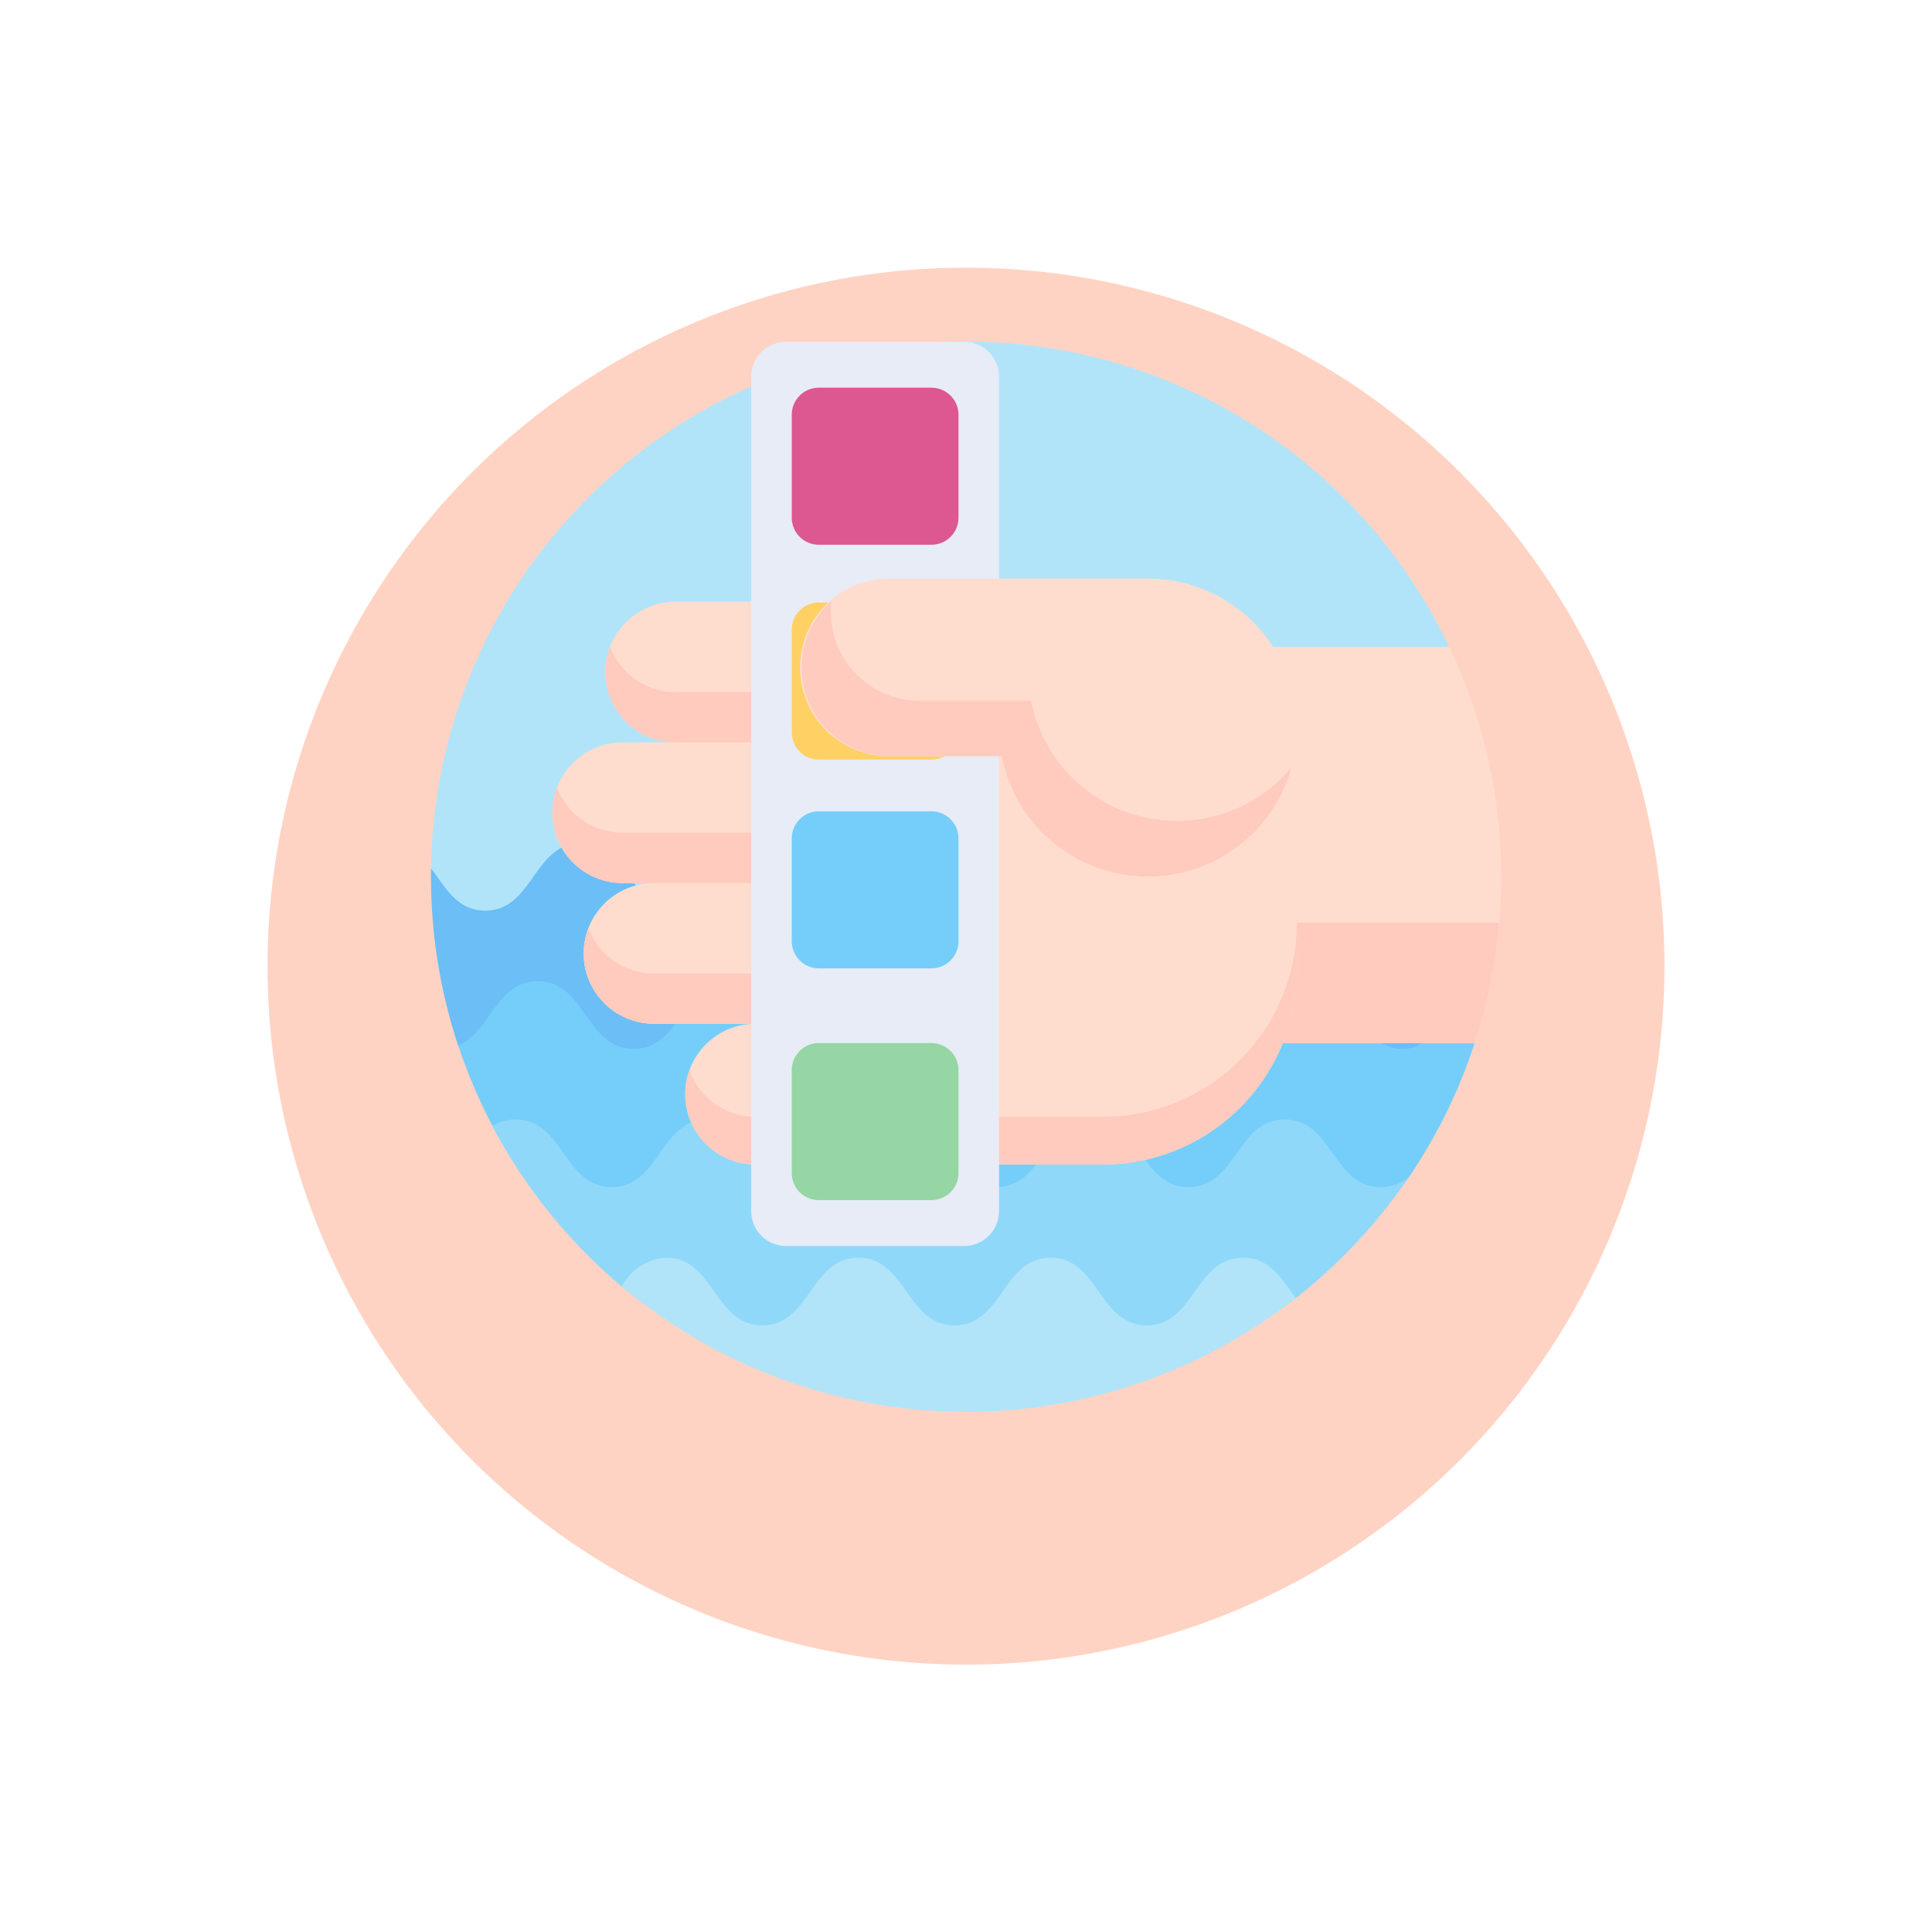 <svg xmlns="http://www.w3.org/2000/svg" xmlns:xlink="http://www.w3.org/1999/xlink" width="65" height="65" viewBox="0 0 65 65">
  <defs>
    <filter id="Elipse_7668" x="0" y="0" width="65" height="65" filterUnits="userSpaceOnUse">
      <feOffset dy="3" input="SourceAlpha"/>
      <feGaussianBlur stdDeviation="3" result="blur"/>
      <feFlood flood-opacity="0.161"/>
      <feComposite operator="in" in2="blur"/>
      <feComposite in="SourceGraphic"/>
    </filter>
  </defs>
  <g id="Grupo_1013335" data-name="Grupo 1013335" transform="translate(-997 -4778.636)">
    <g id="Grupo_1004670" data-name="Grupo 1004670" transform="translate(1006 4780.471)">
      <g transform="matrix(1, 0, 0, 1, -9, -1.83)" filter="url(#Elipse_7668)">
        <circle id="Elipse_7668-2" data-name="Elipse 7668" cx="23.5" cy="23.5" r="23.5" transform="translate(9 6)" fill="#ffd3c3"/>
      </g>
      <g id="probador-de-agua" transform="translate(5.5 9.665)">
        <path id="Trazado_662971" data-name="Trazado 662971" d="M0,18q0-.144,0-.288a18,18,0,0,1,34.254-7.451c1.079,2.263-1.4,4.353-1.355,7.017q0,.144,0,.288l.682,3.015H.915Z" fill="#b1e4f9"/>
        <path id="Trazado_662972" data-name="Trazado 662972" d="M.915,246.646q-.141-.425-.262-.861-.188-.678-.323-1.379A18.062,18.062,0,0,1,0,240.967c0-.1,0-.192,0-.288.487.646.88,1.425,1.826,1.425,1.616,0,1.616-2.274,3.234-2.274S6.679,242.1,8.3,242.1s1.617-2.274,3.234-2.274,1.617,2.274,3.234,2.274S16.382,239.83,18,239.83s1.617,2.274,3.234,2.274,1.617-2.274,3.234-2.274S26.085,242.1,27.7,242.1s1.617-2.274,3.234-2.274,1.617,2.274,3.234,2.274c.947,0-.776-.861-.288-1.507,0,.1,0-.1,0,0a21.2,21.2,0,0,1-.326,3.727l-.019.1c-.086.433,1.072.942.956,1.363l-4.462,4.064H4.43" transform="translate(0 -222.967)" fill="#6bbef6"/>
        <path id="Trazado_662973" data-name="Trazado 662973" d="M46.9,303.465c-.15.754.5,1.692.258,2.409A17.937,17.937,0,0,1,45,310.225c-1.05,1.548-3.066.829-4.536,1.981a18,18,0,0,1-22.677-.394c-1.775-1.493-2.529-1.228-3.621-3.3a17.826,17.826,0,0,1-1.155-2.708c1.082-.451,1.268-2.166,2.671-2.166,1.617,0,1.617,2.275,3.234,2.275s1.617-2.275,3.234-2.275,1.617,2.275,3.234,2.275,1.616-2.275,3.234-2.275,1.617,2.275,3.234,2.275,1.617-2.275,3.234-2.275,1.617,2.275,3.234,2.275,1.617-2.275,3.234-2.275,1.618,2.275,3.235,2.275C46.309,305.916,45.554,303.709,46.9,303.465Z" transform="translate(-12.094 -282.127)" fill="#75cef9"/>
        <path id="Trazado_662974" data-name="Trazado 662974" d="M60.263,374.044a18.158,18.158,0,0,1-3.146,3.532q-.324.282-.661.545c-3.057,2.4-6.91,2.434-11.1,2.434-4.411,0-8.451-.2-11.581-2.829l-.176-.15a18.073,18.073,0,0,1-4.173-5.242,1.4,1.4,0,0,1,.781-.224c1.617,0,1.617,2.275,3.234,2.275s1.617-2.275,3.234-2.275,1.617,2.275,3.234,2.275,1.617-2.275,3.234-2.275,1.617,2.275,3.234,2.275S48,372.11,49.617,372.11s1.617,2.275,3.234,2.275,1.617-2.275,3.234-2.275,1.617,2.275,3.235,2.275A1.422,1.422,0,0,0,60.263,374.044Z" transform="translate(-27.361 -345.946)" fill="#90d8f9"/>
        <path id="Trazado_662975" data-name="Trazado 662975" d="M113.967,439.619a18,18,0,0,1-22.677-.394,1.817,1.817,0,0,1,1.494-.965c1.617,0,1.617,2.274,3.234,2.274s1.617-2.274,3.234-2.274,1.617,2.274,3.234,2.274,1.617-2.274,3.234-2.274,1.617,2.274,3.234,2.274,1.617-2.274,3.234-2.274C113.1,438.26,113.5,438.987,113.967,439.619Z" transform="translate(-84.871 -407.445)" fill="#b1e4f9"/>
        <g id="Grupo_1012695" data-name="Grupo 1012695" transform="translate(4.082 0)">
          <path id="Trazado_662976" data-name="Trazado 662976" d="M367.155,153.688a17.975,17.975,0,0,1-.886,5.593H356.2V145.95h9.21A17.916,17.916,0,0,1,367.155,153.688Z" transform="translate(-335.236 -135.688)" fill="#ffddce"/>
          <path id="Trazado_662977" data-name="Trazado 662977" d="M367.089,277.94a17.906,17.906,0,0,1-.821,4.05H356.2v-4.05Z" transform="translate(-335.236 -258.397)" fill="#ffcbbe"/>
          <path id="Trazado_662978" data-name="Trazado 662978" d="M62.2,124.339a2.367,2.367,0,0,0,0,4.734H60.417a2.367,2.367,0,0,0,0,4.734h1.055a2.367,2.367,0,1,0,0,4.734h3.417a2.367,2.367,0,0,0,0,4.734H76.572a6.529,6.529,0,0,0,6.529-6.529V129.8a5.461,5.461,0,0,0-5.461-5.461Z" transform="translate(-58.05 -115.596)" fill="#ffddce"/>
          <g id="Grupo_1012693" data-name="Grupo 1012693" transform="translate(0 10.262)">
            <path id="Trazado_662979" data-name="Trazado 662979" d="M142.228,277.941v1.607a6.529,6.529,0,0,1-6.529,6.529H124.016a2.369,2.369,0,0,1-2.227-3.171,2.369,2.369,0,0,0,2.227,1.564H135.7A6.529,6.529,0,0,0,142.228,277.941Z" transform="translate(-117.177 -268.66)" fill="#ffcbbe"/>
            <path id="Trazado_662980" data-name="Trazado 662980" d="M83.582,145.95a2.367,2.367,0,0,0,2.21,3.214h17.437V147.47H85.792A2.367,2.367,0,0,1,83.582,145.95Z" transform="translate(-81.641 -145.95)" fill="#ffcbbe"/>
            <path id="Trazado_662981" data-name="Trazado 662981" d="M58.208,213.278a2.367,2.367,0,0,0,2.21,3.215h10.9a.847.847,0,0,0,0-1.695h-10.9a2.367,2.367,0,0,1-2.21-1.52Z" transform="translate(-58.051 -208.544)" fill="#ffcbbe"/>
            <path id="Trazado_662982" data-name="Trazado 662982" d="M73.208,280.606a2.367,2.367,0,0,0,2.21,3.214h9.847a.847.847,0,1,0,0-1.695H75.418A2.367,2.367,0,0,1,73.208,280.606Z" transform="translate(-71.996 -271.138)" fill="#ffcbbe"/>
          </g>
          <path id="Trazado_662983" data-name="Trazado 662983" d="M160.369,30.42h-5.991a1.174,1.174,0,0,1-1.174-1.174V1.174A1.174,1.174,0,0,1,154.378,0h5.991a1.174,1.174,0,0,1,1.174,1.174V29.246a1.174,1.174,0,0,1-1.174,1.174Z" transform="translate(-146.513 0)" fill="#e7ecf6"/>
          <g id="Grupo_1012694" data-name="Grupo 1012694" transform="translate(8.056 1.544)">
            <path id="Trazado_662984" data-name="Trazado 662984" d="M177.316,27.243h-3.789a.91.91,0,0,1-.91-.91V22.87a.91.91,0,0,1,.91-.91h3.789a.91.91,0,0,1,.91.91v3.463A.91.91,0,0,1,177.316,27.243Z" transform="translate(-172.617 -21.96)" fill="#dd5790"/>
            <path id="Trazado_662985" data-name="Trazado 662985" d="M177.316,130.031h-3.789a.91.91,0,0,1-.91-.91v-3.463a.91.91,0,0,1,.91-.91h3.789a.91.91,0,0,1,.91.91v3.463A.91.91,0,0,1,177.316,130.031Z" transform="translate(-172.617 -117.521)" fill="#ffd064"/>
            <path id="Trazado_662986" data-name="Trazado 662986" d="M177.316,229.931h-3.789a.91.91,0,0,1-.91-.91v-3.463a.91.91,0,0,1,.91-.91h3.789a.91.91,0,0,1,.91.91v3.463A.91.91,0,0,1,177.316,229.931Z" transform="translate(-172.617 -210.396)" fill="#75cef9"/>
            <path id="Trazado_662987" data-name="Trazado 662987" d="M177.316,340.822h-3.789a.91.91,0,0,1-.91-.91v-3.463a.91.91,0,0,1,.91-.91h3.789a.91.91,0,0,1,.91.91v3.463A.91.91,0,0,1,177.316,340.822Z" transform="translate(-172.617 -313.49)" fill="#95d6a4"/>
          </g>
          <path id="Trazado_662988" data-name="Trazado 662988" d="M188.965,113.339H180.3a2.988,2.988,0,1,0,0,5.975h3.75a5.011,5.011,0,1,0,4.917-5.975Z" transform="translate(-168.925 -105.37)" fill="#ffddce"/>
          <path id="Trazado_662989" data-name="Trazado 662989" d="M193.794,129.67a5.012,5.012,0,0,1-9.748-.373H180.3a2.987,2.987,0,0,1-1.985-5.221,3.086,3.086,0,0,0-.022.363,2.986,2.986,0,0,0,2.988,2.988h3.75a5.011,5.011,0,0,0,8.766,2.243Z" transform="translate(-168.924 -115.353)" fill="#ffcbbe"/>
        </g>
      </g>
    </g>
  </g>
</svg>
